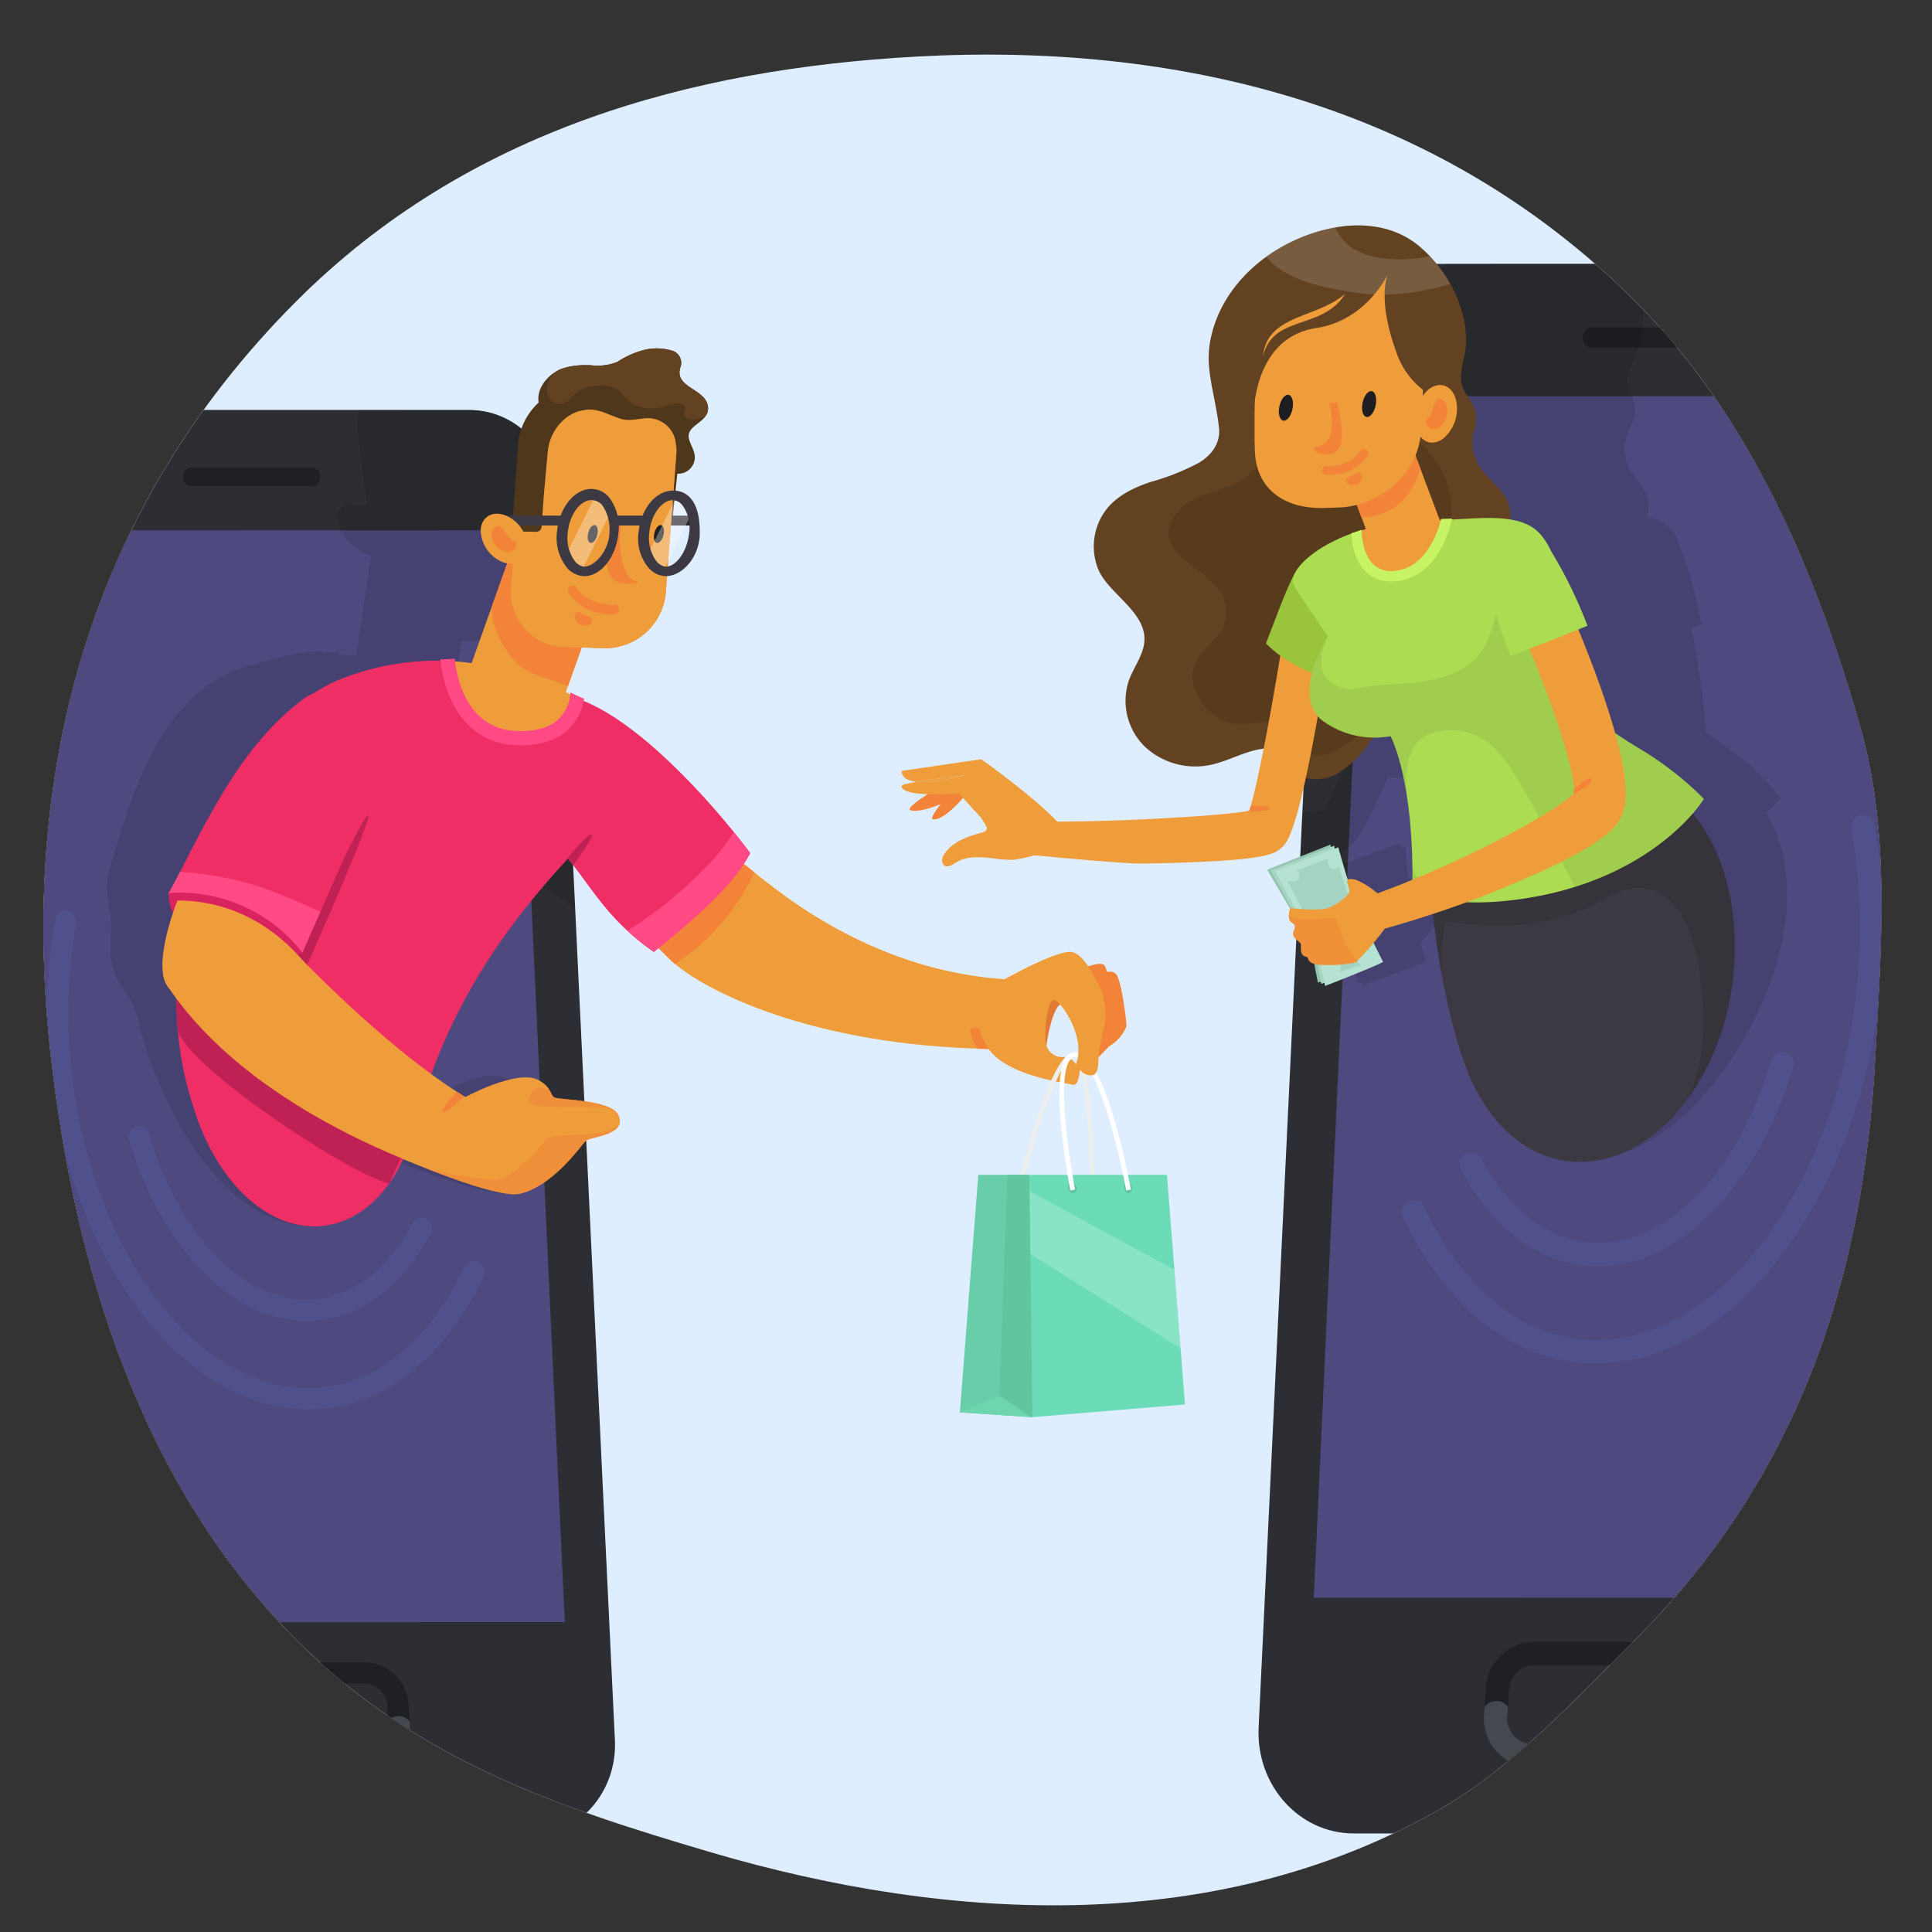 <svg xmlns="http://www.w3.org/2000/svg" width="300" height="300"><rect width="100%" height="100%" fill="#333333" stroke="none"/><defs><clipPath id="a"><path data-name="Rectangle 3201" transform="translate(970 3590)" fill="none" stroke="#707070" d="M0 0h300v300H0z"/></clipPath><clipPath id="b"><path data-name="Path 958" d="M146.985 0c25.814 0 50.248 10.251 71.321 21.932 15.287 8.474 27 22.382 38.35 35.039 22.087 24.622 37.314 53.363 37.314 90.014 0 13.151.5 27.494-2.737 39.629-10.255 38.4-41.032 66.446-75.487 85.213-21.788 11.867-42.367 22.143-68.762 22.143-34.5 0-65.613-16.945-90.8-36.934C22.369 230.2 0 193.662 0 146.985c0-37.666 17.861-68.857 41.2-94.91C68.071 22.072 103.474 0 146.985 0z" transform="rotate(45 -1445.272 1051.139)" fill="#deeeff"/></clipPath><clipPath id="c"><path data-name="Rectangle 1165" fill="none" d="M0 0h191.035v249.692H0z"/></clipPath><clipPath id="d"><path data-name="Rectangle 1154" fill="none" d="M0 0h113.373v15.224H0z"/></clipPath><clipPath id="e"><path data-name="Rectangle 1155" fill="none" d="M0 0h113.121v13.622H0z"/></clipPath><clipPath id="f"><path data-name="Rectangle 1156" fill="none" d="M0 0h75.614v139.268H0z"/></clipPath><clipPath id="g"><path data-name="Rectangle 1157" fill="none" d="M0 0h51.885v33.28H0z"/></clipPath><clipPath id="h"><path data-name="Rectangle 1158" fill="none" d="M0 0h74.771v85.185H0z"/></clipPath><clipPath id="i"><path data-name="Rectangle 1159" fill="none" d="M0 0h43.911v69.183H0z"/></clipPath><clipPath id="j"><path data-name="Rectangle 1160" fill="none" d="M0 0h47.292v50.4H0z"/></clipPath><clipPath id="k"><path data-name="Rectangle 1161" fill="none" d="M0 0h28.553v10.438H0z"/></clipPath><clipPath id="l"><path data-name="Rectangle 1162" fill="none" d="M0 0h4.372v5.024H0z"/></clipPath><clipPath id="m"><path data-name="Rectangle 1163" fill="none" d="M0 0h61.227v46.444H0z"/></clipPath><clipPath id="n"><path data-name="Rectangle 1164" fill="none" d="M0 0h10.675v7.778H0z"/></clipPath><clipPath id="o"><path data-name="Rectangle 1181" fill="none" d="M0 0h211.752v231.049H0z"/></clipPath><clipPath id="p"><path data-name="Rectangle 1167" fill="none" d="M0 0h103.036v13.836H0z"/></clipPath><clipPath id="q"><path data-name="Rectangle 1168" fill="none" d="M0 0h102.807v12.38H0z"/></clipPath><clipPath id="r"><path data-name="Rectangle 1169" fill="none" d="M0 0h74.361v126.792H0z"/></clipPath><clipPath id="s"><path data-name="Rectangle 1170" fill="none" d="M0 0h47.154v30.246H0z"/></clipPath><clipPath id="t"><path data-name="Rectangle 1171" fill="none" d="M0 0h67.954v77.418H0z"/></clipPath><clipPath id="u"><path data-name="Rectangle 1173" fill="none" d="M0 0h7.017v11.551H0z"/></clipPath><clipPath id="v"><path data-name="Rectangle 1177" fill="none" d="M0 0h25.201v24.635H0z"/></clipPath><clipPath id="w"><path data-name="Rectangle 1178" fill="none" d="M0 0h14.23v5.302H0z"/></clipPath><clipPath id="x"/><clipPath id="y"><path data-name="Rectangle 1179" fill="none" d="M0 0h30.351v11.25H0z"/></clipPath></defs><g data-name="Mask Group 34" transform="translate(-970 -3590)" clip-path="url(#a)"><g data-name="Group 9317"><path data-name="Path 957" d="M1223.891 3636.768c18.253 18.253 28.282 42.78 34.923 65.94 4.818 16.801 3.266 34.918 2.342 51.894-1.793 33.028-11.349 64.118-37.265 90.034-9.3 9.3-19.088 19.795-29.957 26.087-34.404 19.901-75.999 17.97-113.632 6.877-23.798-7.015-45.616-14.3-64.28-32.964-24.395-24.396-34.413-58.378-38.089-90.322-4.935-42.887 5.084-84.54 38.09-117.546 26.634-26.634 61.319-36.06 96.244-37.979 40.216-2.214 80.857 7.212 111.624 37.98z" fill="#deeeff"/><g data-name="Group 6" transform="translate(800 2203)" clip-path="url(#b)"><g data-name="Group 3362"><g data-name="Group 3399"><g data-name="Group 3360"><g data-name="Group 3359" clip-path="url(#c)" transform="translate(310 1422)"><path data-name="Path 3424" d="M176.285 5.975H92.391c-7.82 0-14.281 6.473-14.726 14.753L67.512 233.159c-.482 8.974 6.249 16.533 14.724 16.533h83.9c7.82 0 14.281-6.474 14.726-14.754l9.926-207.682.227-4.749c.481-8.974-6.251-16.532-14.726-16.532" fill="#aaa"/><g data-name="Group 3328"><g data-name="Group 3327" opacity=".22"><g data-name="Group 3326" clip-path="url(#d)" transform="translate(77.643 5.975)"><path data-name="Path 3425" d="M98.643 0H14.748C6.928 0 .467 6.474.022 14.754l-.023.47h113.375C113.174 6.837 106.702 0 98.643 0" fill="#fff"/></g></g></g><g data-name="Group 3331"><g data-name="Group 3330" opacity=".08"><g data-name="Group 3329" clip-path="url(#e)" transform="translate(67.623 236.07)"><path data-name="Path 3426" d="M.003 0c.93 7.638 7.075 13.622 14.614 13.622h83.9c7.458 0 13.667-5.893 14.612-13.622H.003z"/></g></g></g><path data-name="Path 3427" d="M164.216 5.975H80.322c-7.82 0-14.281 6.473-14.726 14.753L55.443 233.159c-.482 8.974 6.249 16.533 14.725 16.533h83.894c7.82 0 14.281-6.474 14.726-14.754l9.961-208.413.192-4.018c.481-8.974-6.25-16.532-14.726-16.532" fill="#2c2e33"/><path data-name="Path 3428" d="M64.006 213.084l96.68.024 8.654-186.556-96.676-.027z" fill="#4e4a7f"/><path data-name="Path 3429" d="M127.764 15.839h-20.566a1.411 1.411 0 00-1.407 1.407v.335a1.411 1.411 0 001.407 1.407h20.566a1.411 1.411 0 001.407-1.407v-.335a1.411 1.411 0 00-1.407-1.407" fill="#1e2023"/><path data-name="Path 3430" d="M91.28 133.366z"/><g data-name="Group 3334"><g data-name="Group 3333" opacity=".11"><g data-name="Group 3332" clip-path="url(#f)" transform="translate(61.884 5.956)"><path data-name="Path 3431" d="M73.191 86.719q-.264-.535-.558-1.038l-.068-.118c-.065-.109-.126-.222-.192-.329a29.749 29.749 0 001.546-1.534l.055-.059c.056-.06.106-.115.153-.169.027-.028.051-.056.075-.083q.057-.063.1-.119l.073-.084.066-.077.059-.074.032-.041a.6.6 0 00.045-.062 36.822 36.822 0 00-7.851-7.5 68.322 68.322 0 01-3.7-2.733 130.925 130.925 0 00-2.268-16.135c.781-.292 1.34-.5 1.533-.58A61.991 61.991 0 0059 44.019a7.5 7.5 0 00-.969-2.263 5.8 5.8 0 00-4.223-2.312 4.79 4.79 0 00-.205-3.984c-.749-1.489-2.017-2.6-2.7-4.131a6.825 6.825 0 01.272-5.679 5.81 5.81 0 00.7-3.989c-.318-1.138-1.066-2.069-1.063-3.346.006-1.925 1.3-3.818 1.862-5.719a15.738 15.738 0 00.527-6.017 15.137 15.137 0 00-2.085-6.586H22.645c-3.98 3.247-7.31 6.787-9.185 11.262a16.605 16.605 0 00-1.187 4.34c-.412 3.265-.122 6.442-.515 9.7-.278 2.3-2.039 4.107-4.167 5.276a27.651 27.651 0 01-4.729 1.946L.722 77.299c2.367-.693 4.713-1.806 7.084-2.134.089-.013.179-.021.268-.031-1.577 3.859-2.956 7.043-3.9 8.933q-.1.206-.2.394a25.83 25.83 0 01-.188.357c-.221.037-.47.075-.731.112-.751.106-1.668.212-2.708.315l-.343 7.176c5.761-.5 6.689-1.2 7.591-1.887.766-.583 2.07-1.584 6.04-10.827a7.323 7.323 0 004.652-.51 21.112 21.112 0 006.481-5.131c.211-.224.419-.451.628-.677a14.394 14.394 0 002.738-.2s0 .012.015.045.012.043.021.072l.009.032.043.162c.018.069.034.143.054.229l.011.05a9.61 9.61 0 01.066.32c.019.1.04.209.06.329 0 .013 0 .024.007.037q.034.207.071.449a26.134 26.134 0 01.066.505c0 .039.009.078.013.118q.029.239.054.5c0 .03.006.058.008.088.021.214.04.44.058.7.015.222.028.459.041.7l.007.172c.011.216.018.441.024.673v.157c.013.575.015 1.2 0 1.878v.214c-.007.274-.016.556-.028.846 0 .085-.006.169-.01.256a56.08 56.08 0 01-.062 1.126 85.4 85.4 0 01-1.576 10.667c-.106.53-.326 1.072-.444 1.624l-.022.106c-.022.1.063.2.043.3a179.323 179.323 0 01-5.809 2.118c-.012-.011 0-.023-.008-.034a9.331 9.331 0 00-2.528-1.931 2.408 2.408 0 00-1.336-.258.422.422 0 00-.224.085c-.272-2.828-.388-5.03-.388-5.03l-.591.206.012-.46-.537.192-.021-.37-10.632 3.917 2.27 6.075a2.785 2.785 0 00-.467 1.81c.063.343.66.508.625.876-.041.431-.473.826-.548 1.259-.1.566.427.9.746 1.292a.514.514 0 01.131.269.75.75 0 01-.033.261 3.914 3.914 0 00-.174.938.723.723 0 00.4.71c.14.053.322.058.4.184a.655.655 0 01.05.246.8.8 0 00.336.523 1.51 1.51 0 00.456.214l-.127 2.893.435-.11v.339l.575-.2.037.514s9.878-3.57 9.787-3.773c-.022-.05-.377-1.268-.843-2.952 1.016-.977 1.953-2.246 2.239-2.246 2.107-.812 4.855-1.3 7.923-2.241-.083.774-.158 1.554-.225 2.326-.009.1-.016.212-.025.317-.2 2.386-.127 4.75-.193 7.038 0 .011.209.024.21.035a46.244 46.244 0 00.843 15.969c.045.2-.028.4.021.6.023.084-.051.182-.052.264 1.624 7.156 6.671 11.655 13.533 11.852 12.564.361 22.229-11.444 27.433-21.564 4.67-9.079 7.542-21.268 2.871-30.892l-.042-.084"/></g></g></g><g data-name="Group 3337"><g data-name="Group 3336" opacity=".11"><g data-name="Group 3335" clip-path="url(#g)" transform="translate(86.644 128.339)"><path data-name="Path 3432" d="M48.764.614l-.036.042a1.725 1.725 0 00-.356.656c-4.813 16.547-15.415 28.332-26.866 28.33-.158 0-.316 0-.473-.006-4.895-.14-9.515-2.494-13.36-6.812a32.035 32.035 0 01-4.286-6.228 1.776 1.776 0 00-2.858-.407c-.012.013-.024.027-.037.039a1.755 1.755 0 00-.291 2.026 35.5 35.5 0 004.8 7c4.519 5.074 10.028 7.845 15.932 8.013q.28.007.559.007c13.018 0 25.012-12.918 30.316-31A1.775 1.775 0 0048.766.611" fill="#617cf2"/></g></g></g><g data-name="Group 3340"><g data-name="Group 3339" opacity=".11"><g data-name="Group 3338" clip-path="url(#h)" transform="translate(77.71 91.537)"><path data-name="Path 3433" d="M69.786 1.511l-.022.136a1.694 1.694 0 000 .6 86.45 86.45 0 011.06 22.219c-2.468 31.693-20.633 57.091-40.668 57.088-.218 0-.442 0-.66-.009-6.845-.19-13.292-3.41-18.648-9.312a45.488 45.488 0 01-7.362-11.3 1.818 1.818 0 00-1.146-.971c-.017 0-.032-.01-.049-.013a1.8 1.8 0 00-2.123 2.5 48.9 48.9 0 007.956 12.22c6.043 6.659 13.4 10.294 21.269 10.514.25.007.5.01.747.01 21.92 0 41.724-26.88 44.338-60.441A89.721 89.721 0 0073.34 1.5a1.8 1.8 0 00-3.558.02" fill="#617cf2"/></g></g></g><path data-name="Path 3434" d="M110.472 85.064c-12.035-.342-23.447 12.508-24.84 29.309s7.235 30.7 19.272 31.039 22.921-13 24.313-29.8-6.71-30.2-18.745-30.547" fill="#3d3942"/><path data-name="Path 3435" d="M183.57 53.279a2.711 2.711 0 00-2.687 2.578l-1.045 21.133a2.712 2.712 0 005.418.268l1.044-21.133a2.711 2.711 0 00-2.73-2.845" fill="#bcbcbc"/><path data-name="Path 3436" d="M120.099 219.943H98.283a7.61 7.61 0 00-7.575 7.1l-.281 4.307a7.59 7.59 0 007.574 8.087h21.815a7.61 7.61 0 007.576-7.1l.281-4.307a7.59 7.59 0 00-7.575-8.087m3.667 12.157a3.966 3.966 0 01-3.949 3.7H98.002a3.958 3.958 0 01-3.95-4.215l.283-4.307a3.966 3.966 0 013.949-3.7h21.815a3.956 3.956 0 013.945 4.215z" fill="#1e2023"/><path data-name="Path 3437" d="M125.744 229.142a2.271 2.271 0 00-1.845.908l-.134 2.05a3.966 3.966 0 01-3.95 3.7H98.001a3.958 3.958 0 01-3.949-4.214l.1-1.534a2.013 2.013 0 00-1.854-.908 2.291 2.291 0 00-1.788.908l-.084 1.3A7.592 7.592 0 0098 239.439h21.815a7.609 7.609 0 007.576-7.1l.15-2.287a2.022 2.022 0 00-1.8-.908" fill="#44484f"/><path data-name="Path 3438" d="M89.826 37.567a7.028 7.028 0 01-.942-5.667 5.538 5.538 0 00-.144-3.978c-.561-1.136-1.51-2.064-1.779-3.338-.405-1.919.485-3.808.646-5.7a15.779 15.779 0 00-.753-5.991 21.172 21.172 0 00-6.335-9.549C76.604-.025 71.374-.569 66.491.48 57.935 2.32 49.84 8.7 48.002 17.556a14.9 14.9 0 00-.265 4.325c.283 3.256 1.252 6.422 1.553 9.676.213 2.294-1.168 4.095-3.052 5.261a36.6 36.6 0 01-7.565 3.016c-2.947.988-5.887 2.439-7.52 5.209a9.482 9.482 0 00-.629 8.343c1.708 4.1 8.389 7.031 7 12.227-.487 1.823-1.657 3.391-2.28 5.171a9.967 9.967 0 002.561 10.189 11.49 11.49 0 0010.289 2.771c2.689-.589 5.142-2.071 7.867-2.46a3.521 3.521 0 011.525.046c1.372.423 1.924 2.025 2.885 3.091 1.678 1.862 4.694 1.969 6.954.885a15.477 15.477 0 005.4-5.119 27.661 27.661 0 002.885-4.62c1.952-4.174 2.095-8.962 3.586-13.321a5.648 5.648 0 011.391-2.437 8.211 8.211 0 013.1-1.377 15.921 15.921 0 005.817-3.3c1.464-1.428 1.19-3.765 2.625-5.293 2.2-2.346 3.444-5.146 1.284-8.151-1.068-1.485-2.577-2.591-3.587-4.12" fill="#634221"/><g data-name="Group 3343"><g data-name="Group 3342" opacity=".11"><g data-name="Group 3341" clip-path="url(#i)" transform="translate(41.48 13.163)"><path data-name="Path 3439" d="M41.392 23.262c-1.043-1.452-2.457-2.672-3.373-4.212s.509-2.454.341-4.074c-.3-2.862-2.288-5.737-3.907-8.009a3.755 3.755 0 01-.135-4.407c-1.554-.83-3.071-1.771-4.526-2.561-3.589.119-7.193.451-10.759.74a4.461 4.461 0 01-.238 1.233c-1.2 3.5-3.242 5.979-2.774 9.89.3 2.474 1.072 5.116.454 7.6a12.833 12.833 0 01-4.563 6.506c-2.894 2.095-6.763 2.2-9.589 4.416-1.6 1.257-2.73 3.37-2.181 5.331a5.832 5.832 0 001.738 2.579c2.2 2.059 5.25 3.4 6.5 6.141a5.981 5.981 0 01-.292 5.424c-1.016 1.715-2.851 2.839-3.811 4.587-2.139 3.9 1.887 9.318 5.962 9.782a22.88 22.88 0 004.219-.239 5.8 5.8 0 014.037.9c1.41 1.111 1.9 3.223 3.519 4 1.5.722 3.275-.034 4.686-.916a25.8 25.8 0 004.429-3.5 12.894 12.894 0 002.222-2.766 17.1 17.1 0 001.349-3.486l1.517-4.968a44.8 44.8 0 001.311-4.964c.179-.976.295-1.965.542-2.926.895-3.462 3.613-5.677 4.869-8.85a14.361 14.361 0 00.176-9.939 13.166 13.166 0 00-1.719-3.319"/></g></g></g><path data-name="Path 3440" d="M85.644 45.679c-3.307.131-5.9.33-5.9.33A31.793 31.793 0 0067.9 48.655c.735 1.7 1.307 3.494 2.025 5.251 1.141 2.793 2.411 5.537 3.739 8.253q2.074-.6 4.166-1.152a172.59 172.59 0 017.042-2.4 16.98 16.98 0 01-.176-3.62 82.813 82.813 0 01.943-9.312" fill="#ef9d3a"/><path data-name="Path 3441" d="M95.382 101.969a45.1 45.1 0 01-13.3.023c.778 11.936 3.566 25.027 6.7 31.4 0 0 38.367-31.138 33.174-43.607-5.64 6.64-18.564 11.035-26.57 12.181" fill="#3d3942"/><g data-name="Group 3346"><g data-name="Group 3345" opacity=".11"><g data-name="Group 3344" clip-path="url(#j)" transform="translate(82.08 85.058)"><path data-name="Path 3442" d="M39.872 4.726c-.084.1-.183.19-.269.287A16.287 16.287 0 0028.395.006c-8.972-.255-17.6 6.825-21.983 17.406a41.1 41.1 0 01-6.409-.481 126.981 126.981 0 001.84 14.615 41.674 41.674 0 01.46-8.428 77.382 77.382 0 0012.245.406 38.17 38.17 0 009.394-2.362c3.16-1.329 6.092-4.054 9.779-3.236 8.075 1.791 8.828 15.981 8.651 22.28a28.2 28.2 0 01-2.268 10.192 39.748 39.748 0 007.036-19.845c.861-10.387-1.909-19.472-6.993-24.978a6 6 0 00-.271-.846"/></g></g></g><path data-name="Path 3443" d="M69.755 40.893l3.984 10.676 10.356-4.389s-5.263-13.985-6.348-16.9z" fill="#ef9d3a"/><path data-name="Path 3444" d="M69.755 40.893l1.692 4.536c4.882-.4 7.9-3.149 9.072-7.762-1.192-3.169-2.328-6.2-2.772-7.383z" fill="#f28338"/><path data-name="Path 3445" d="M72.013 4.365l-7.014.108c-5.341.082-9.869 4.252-9.814 9.3 0 0-.565 15.728-.33 21.328.263 6.288 5.132 8.87 10.473 8.788l2.481-.086c5.341-.082 12.363-4.274 12.849-11.842.3-4.652.716-18.633.716-18.633.193-5.014-4.019-9.049-9.36-8.967" fill="#ef9d3a"/><path data-name="Path 3446" d="M59.968 26.303c-.585.018-1.189.934-1.351 2.046s.183 2 .766 1.979 1.189-.934 1.351-2.046-.182-2-.766-1.979" fill="#1e1d21"/><path data-name="Path 3447" d="M72.887 25.735c-.585.018-1.189.934-1.35 2.045s.183 2 .766 1.98 1.189-.934 1.35-2.046-.181-2-.766-1.979" fill="#1e1d21"/><path data-name="Path 3448" d="M66.389 27.597s2 6.67-2.394 6.84c0 0-.229 1.187 2.437 1.069 3.489-.155 1.188-7.963 1.188-7.963z" fill="#f28338"/><path data-name="Path 3449" d="M81.899 25.414a6.088 6.088 0 00-1.957 6.126c.608 2.124 2.47 2.824 4.157 1.564a6.086 6.086 0 001.956-6.127c-.607-2.123-2.469-2.824-4.157-1.564" fill="#ef9d3a"/><path data-name="Path 3450" d="M83.306 26.9c-.75.451-.914 3-1.963 3.375.013.064.019.131.037.193a1.334 1.334 0 002.2.828 3.225 3.225 0 001.037-3.246 1.391 1.391 0 00-1.314-1.15" fill="#f28338"/><path data-name="Path 3451" d="M1.353 90.8c2.553.833 10.062-3.618 10.062-3.618l-3.562-1.253s-7.678 4.485-6.5 4.871" fill="#f28338"/><path data-name="Path 3452" d="M4.87 92.218c2.108.3 6.07-5.015 6.07-5.015l-2.526-.209s-4.5 5.089-3.544 5.225" fill="#f28338"/><path data-name="Path 3453" d="M9.818 85.388s-4.556.5-7.46 1.005c2.9.292 7.46-1.005 7.46-1.005" fill="#ef9d3a"/><path data-name="Path 3454" d="M12.346 82.895L0 84.708c.036 1.084 1.023 1.552 2.357 1.686 2.9-.5 7.461-1.006 7.461-1.006s-4.556 1.3-7.461 1.006C1 86.629 0 86.863 0 87.047c-.023 1.915 8.894 1.129 8.894 1.129l2.323 2.594a8.948 8.948 0 012.017 2.746c.093.419-.429.684-.843.795-2.181.579-4.5 1.4-5.739 3.289a2.037 2.037 0 00-.371.934.946.946 0 00.4.881c.546.332 1.2-.138 1.745-.477 1.8-1.124 4.093-.856 6.2-.6a16.6 16.6 0 002.936.163 28.528 28.528 0 002.826-.622 41.241 41.241 0 014.268-.08s1.845-2.346 1.371-3.028c-3.129-4.5-13.676-11.882-13.676-11.882" fill="#ef9d3a"/><path data-name="Path 3455" d="M60.72 4.082c-11.331 4.045-6.1 25.619-6.1 25.619.179-4.861 1.979-12.57 9.767-13.762s11.056-8.27 11.056-8.27c-1.206 4.059.331 9.231 1.608 12.643a12.524 12.524 0 004.087 5.37s1.839-11.331 1.006-15.762S72.048.038 60.72 4.082m-4.6 16.23c.637-6.5 8.3-5.8 12.747-9.693-3.447 5.7-11.188 3.152-12.747 9.693" fill="#634221"/><g data-name="Group 3349"><g data-name="Group 3348" opacity=".14"><g data-name="Group 3347" clip-path="url(#k)" transform="translate(56.641 .309)"><path data-name="Path 3456" d="M18.786 4.865a12.539 12.539 0 01-5.434-1.622A7.2 7.2 0 0110.74 0c-.3.051-.594.108-.889.171A26.519 26.519 0 000 4.571C3.067 8.3 8.763 9.313 13.509 10.065c1.055.167 2.2.312 3.227.375a18.575 18.575 0 002.048-3.029 13.12 13.12 0 00-.421 3.031 38.216 38.216 0 0010.19-1.659 21.689 21.689 0 00-3.2-4.327 20.451 20.451 0 01-6.571.412" fill="#fff"/></g></g></g><path data-name="Path 3457" d="M53.986 90.914c-5.311.932-24.075 1.824-31.441 1.637 0 .945-1.4 4.241-1.369 5.3 3.741.386 13.834 1.292 16.241 1.249 19.226-.34 20.436-1.432 21.606-2.489.994-.9 3.062-2.767 7.926-34.5l-7.223-1.107c-1.829 11.932-4.406 25.895-5.74 29.9" fill="#ef9d3a"/><path data-name="Path 3458" d="M56.575 64.914c3.1 3.146 7.117 4.584 9.6 5.683 2.094-5.337 2.386-11.626 2.987-13.551l-8.044-3.127c-1.443 2.573-3.038 7.177-4.545 11" fill="#99c43b"/><path data-name="Path 3459" d="M72.082 34.822l-.019-.009a.646.646 0 00-.827.214c-1.4 2.119-4.063 2.39-5.295 2.384a.654.654 0 100 1.307h.378a7.019 7.019 0 006.016-2.947.661.661 0 00-.255-.948" fill="#f28338"/><path data-name="Path 3460" d="M70.674 38.499a4.5 4.5 0 01-1.2.567.576.576 0 00-.179 1.023 1.422 1.422 0 002.163-.817 1.477 1.477 0 00.046-.344.527.527 0 00-.832-.432" fill="#f28338"/><path data-name="Path 3461" d="M100.82 61.57c-.336-4.674 2.435-8.829-1.624-13.6-2.885-3.389-9.14-2.5-14.831-2.233-1 9.336-13.65 12.346-13.363 1.742-6.731 2.111-10.624 5.942-10.227 8.018.132.695 2.337 3.8 5.45 8.356-1.906 2.886-4.9 9.745-.937 13a13.72 13.72 0 0010.632 2.46s3.695 6.688 3.39 23.757c2.745 1.589 8.22 2.841 17.311 1.466 20.124-3.044 27.821-15.147 27.949-15.5a50.482 50.482 0 00-9.47-7.475c-10.318-6.21-13.534-9.679-14.276-19.991" fill="#abdc52"/><g data-name="Group 3352"><g data-name="Group 3351" opacity=".07"><g data-name="Group 3350" clip-path="url(#l)" transform="translate(79.306 99.586)"><path data-name="Path 3462" d="M1.912 2.668A3.737 3.737 0 01.212.602C.14.408.071.202.005.002a118.95 118.95 0 010 3.484 14.5 14.5 0 004.372 1.541 14.419 14.419 0 01-1.92-1.667 4.518 4.518 0 01-.541-.69"/></g></g></g><g data-name="Group 3355"><g data-name="Group 3354" opacity=".07"><g data-name="Group 3353" clip-path="url(#m)" transform="translate(63.338 56.265)"><path data-name="Path 3463" d="M37.481 5.3a26.122 26.122 0 01.434-5.3l-.788.219c-.954.375-1.9.77-2.862 1.075a142.15 142.15 0 01-5.122 1.51 19.8 19.8 0 01-2.155 6.647c-2.188 3.677-6.707 4.808-10.684 5.29-2.128.258-4.286.219-6.411.487-1.556.2-3.052.765-4.635.369-3.79-.947-4.106-4.422-2.7-7.187-.05-.013-.1-.024-.152-.039-1.864 3.2-4.091 9.225-.454 12.218a13.72 13.72 0 0010.629 2.459s1.582 2.867 2.591 9.633c-.486-4.485.057-9.1 4.018-10.136 5.234-1.366 9.094.678 12.544 6.249 3.807 6.15 5.683 10.4 9.5 17.651 14.234-4.472 19.891-13.371 20-13.677a50.482 50.482 0 00-9.47-7.475c-10.318-6.21-13.534-9.679-14.276-19.991"/></g></g></g><path data-name="Path 3464" d="M97.505 59.258c-.825.193-1.671.358-2.525.514 5.39 12.439 9.787 24.888 9.4 28.439-2.931 3-19.349 11.94-34.516 16.916l1.145 5.132a166.355 166.355 0 0018.959-6c19.024-7.495 21.376-10.757 22.155-13.456 1.706-5.914-4-21.159-9.085-32.92-1.84.523-3.712.95-5.536 1.378" fill="#ef9d3a"/><path data-name="Path 3465" d="M90.898 50.768c0 5.115 1.662 11.238 3.639 16.075 1.681-.523 11.075-4.3 11.965-4.683a71.5 71.5 0 00-7.306-14.192z" fill="#abdc52"/><path data-name="Path 3466" d="M76.499 53.648a3.969 3.969 0 01-3.232-.992c-1.671-1.587-1.831-4.574-1.843-5.391-.2.074-.391.149-.591.218-.334.114-.673.22-1.012.322.077 1.39.464 4.253 2.322 6.023A5.386 5.386 0 0076 55.293q.309 0 .632-.027c6.572-.538 8.5-8.169 8.828-9.748a52.63 52.63 0 01-1.684.063c-.477 1.918-2.311 7.661-7.277 8.068" fill="#c7f464"/><path data-name="Path 3467" d="M56.758 100.052l4.3 7.285s3.008 6.668 2.959 6.769.619 3.45.619 3.45l2.292-.533V97.415l-.342-1.268z" fill="#94c4b0"/><path data-name="Path 3468" d="M67.179 96.322l-9.869 3.805 3.958 7.21s3.12 6.617 3.12 6.693.787 3.755.787 3.755l7.915-3.3-5.758-17.351z" fill="#a7d6c4"/><path data-name="Path 3469" d="M69.868 103.451c-1.193-3.653-2.053-6.875-2.053-6.875l-9.82 3.687 3.577 6.663 2.578 4.161 1.621 7.011s9.129-3.561 8.993-3.764c-.057-.086-1.939-3.753-3.577-7.324a26.283 26.283 0 01-1.319-3.56" fill="#b5e2d2"/><path data-name="Path 3470" d="M67.889 99.586a1.119 1.119 0 01-1.141.237c-.584-.279-.533-1.522-.533-1.522l-4.934 1.928s.647.152.419 1.091-1.8.431-1.8.431l2.766 5.3 3.171 7.408a1.253 1.253 0 011.653-.659c1.3.355.452 2.131.452 2.131l3.45-1.075s-1.344-.778-.634-1.716 2.03-.355 2.03-.355l-2.612-6.292z" fill="#a5d3c1"/><path data-name="Path 3471" d="M73.986 107.753a5.64 5.64 0 00-.2-1.258 1.867 1.867 0 01.029-1.2 5.255 5.255 0 00.3-1.193.383.383 0 00-.026-.192.429.429 0 00-.127-.136l-.109-.087a12.71 12.71 0 00-2.959-1.926 2.735 2.735 0 00-1.4-.257.414.414 0 00-.2.07.424.424 0 00-.095.413c.1.572.459 1.153.239 1.689a1.531 1.531 0 01-.41.52 8.522 8.522 0 01-2.665 1.745 5.957 5.957 0 01-1.591.274 25.733 25.733 0 01-4.384-.231 2.541 2.541 0 00-.128 1.928c.137.343.77.507.813.873.051.43-.3.824-.28 1.257.024.565.619.894 1.024 1.289a.67.67 0 01.188.268.733.733 0 01.023.26 3.75 3.75 0 00.026.935.941.941 0 00.553.709c.152.053.335.059.437.184a.8.8 0 01.1.245 1.067 1.067 0 00.448.522 3 3 0 001.44.356 21.4 21.4 0 004.608-.205 2.817 2.817 0 001.078-.328 54.233 54.233 0 004.339-5.1 4.149 4.149 0 01-.938-.244z" fill="#ef9d3a"/><path data-name="Path 3472" d="M54.216 90.165c-.08.276-.157.53-.23.749a26.91 26.91 0 01-.71.112c.735.006 4 0 3.868-.541-.1-.439-1.727-.385-2.928-.32" fill="#f28338"/><path data-name="Path 3473" d="M104.403 87.616a4.885 4.885 0 01-.019.594c-.033.035-.078.074-.115.11 0 0 3.105-1.562 2.8-2.319-.262-.653-2.15 1.114-2.667 1.615" fill="#f28338"/><g data-name="Group 3358"><g data-name="Group 3357" opacity=".51"><g data-name="Group 3356" clip-path="url(#n)" transform="translate(60.128 107.079)"><path data-name="Path 3474" d="M7.359.659c-.1-.494-3.708.2-5.534 0C.247.484.031.101.001 0a2.181 2.181 0 00.123.837c.137.343.77.507.813.873.05.43-.3.824-.28 1.257.024.565.619.894 1.024 1.289a.67.67 0 01.188.268.733.733 0 01.023.26 3.75 3.75 0 00.026.935.939.939 0 00.553.709c.152.053.335.059.437.184a.8.8 0 01.1.245 1.067 1.067 0 00.448.522 3 3 0 001.44.356 21.4 21.4 0 004.608-.205 2.817 2.817 0 001.078-.328.909.909 0 00.092-.074C9.74 6.579 7.71 2.317 7.358.659" fill="#f28338"/></g></g></g></g></g></g></g><g data-name="Group 3363"><g data-name="Group 3398" clip-path="url(#o)" transform="translate(142.25 1441.107)"><g data-name="Group 3397"><g data-name="Group 3396" clip-path="url(#o)"><path data-name="Path 3475" d="M103.032 22.963c-.4-7.526-6.276-13.408-13.383-13.408H13.4C5.7 9.555-.416 16.423.022 24.58l.207 4.316L9.25 217.641c.4 7.526 6.276 13.409 13.383 13.409h76.245c7.7 0 13.821-6.87 13.382-15.026z" fill="#aaa"/><g data-name="Group 3365"><g data-name="Group 3364" opacity=".22"><g data-name="Group 3363" clip-path="url(#p)" transform="translate(.017 9.554)"><path data-name="Path 3476" d="M89.632 0H13.388C6.064 0 .188 6.214 0 13.836h103.036l-.021-.427C102.615 5.883 96.739 0 89.632 0" fill="#fff"/></g></g></g><g data-name="Group 3368"><g data-name="Group 3367" opacity=".08"><g data-name="Group 3366" clip-path="url(#q)" transform="translate(9.353 218.669)"><path data-name="Path 3477" d="M.001 0c.858 7.025 6.5 12.38 13.281 12.38h76.242c6.853 0 12.437-5.439 13.283-12.38H.001z"/></g></g></g><path data-name="Path 3478" d="M114.002 22.963c-.4-7.526-6.276-13.408-13.383-13.408H24.373c-7.7 0-13.821 6.868-13.382 15.025l.174 3.651 9.054 189.41c.4 7.526 6.276 13.409 13.382 13.409h76.245c7.7 0 13.821-6.87 13.383-15.026z" fill="#2c2e33"/><path data-name="Path 3479" d="M19.716 28.253l7.865 169.549 87.865-.023-7.865-169.549z" fill="#4e4a7f"/><path data-name="Path 3480" d="M76.192 18.519h-18.69a1.283 1.283 0 00-1.282 1.278v.3a1.282 1.282 0 001.279 1.279h18.693a1.282 1.282 0 001.279-1.279v-.3a1.282 1.282 0 00-1.279-1.278" fill="#1e2023"/><g data-name="Group 3371"><g data-name="Group 3370" opacity=".11"><g data-name="Group 3369" clip-path="url(#r)" transform="translate(44.359 9.536)"><path data-name="Path 3481" d="M64.97 106.498a1.216 1.216 0 01-.254-.2l-.017-.019a2.62 2.62 0 01-.2-.248 6.766 6.766 0 01-.089-.125l-.014-.021c-.12-.175-.252-.372-.418-.581a5.349 5.349 0 00-1.993-1.53c-3.337-1.611-9.6 2.036-10.666 2.687l-.184-.1q-.637-.354-1.285-.726a104.25 104.25 0 01-4.476-2.768c2.067-13.257 7.23-23.984 14.392-34.1.046-.065.09-.131.136-.2.4.277.823.571 1.237.856 3.452 2.4 7.3 5.163 11.567 8.049L71.5 52.246c-5.136-3.473-10.109-6.4-14.426-8 0-.128 0-.256-.005-.376-.768-.3-1.532-.625-2.285-.973.013.091.023.2.032.311a69.39 69.39 0 00-.774-.36l1.043-7.017 3.541.111c4.827.151 8.26-3.837 7.629-8.861l-.311-2.481c2.478-.163 4.388-3.133 3.665-6.749l-.01-.054a9.924 9.924 0 00-2.52-5.452 4.067 4.067 0 00-2.511-1.15l-.254-2.683a3.7 3.7 0 00.471-.01c1.531-.184 2.168-1.793 1.434-3.326a13.35 13.35 0 00-.749-1.285 12.979 12.979 0 00-9.207-3.893H39.295a8.8 8.8 0 00-.345 3.864l1.428 10.893h-1.1c-.026 0-.035.157-.063.147-2.135-.775-3.62.333-3.329 2.361a7.27 7.27 0 004.4 5.122 4.755 4.755 0 00.725.218l-2.333 15.656q-1.292-.169-2.6-.26c-.051-.161-.093-.3-.126-.417-.7.077-1.434.107-2.168.113.018.07.041.145.061.216-.45-1.591-12.657 1.986-14.216 2.668-11.649 5.1-15.6 18.536-18.9 29.683-.068.227-.156.517-.26.851-.963 3.11-.195 4.681.075 7.527.276 2.915-.475 6 .623 8.8.027.071.058.142.091.216 1.065 2.479 2.789 3.814 3.456 6.668 2.849 12.2 12.588 32.911 27.815 32.458 4.4-.131 7.77-2.65 9.809-6.738a19.34 19.34 0 001.408-3.842c.584.235 2.238.893 4.361 1.68l.243.089.717.263.232.085.958.344.153.054.846.3.282.1.829.283.21.07q.5.169 1.01.333l.255.081q.393.126.784.248l.3.094.981.3.025.008c.329.1.652.187.972.275l.274.075q.367.1.722.187c.082.021.165.043.246.062.3.075.6.145.884.207l.15.032c.236.05.464.1.686.136l.235.043c.215.037.422.069.62.1l.14.019c.235.029.455.049.663.061.052 0 .1 0 .151.005q.235.009.441 0c.052 0 .1 0 .151-.007a2.846 2.846 0 00.461-.067c4.965-1.265 7.951-7.761 8.474-8.356a.467.467 0 01.119-.086l.023-.013a1.688 1.688 0 01.181-.079l.048-.018q.105-.039.232-.077l.074-.022c.067-.021.162-.041.235-.061a11.393 11.393 0 002.242-.806l-.184-3.85c-2.773-1.449-8.59-1.421-9.207-1.781m2.188-90.267h.562a9.257 9.257 0 01.231 1.386c.259 2.586-.708 5.069-2.21 5.368l-.134-1.08zm-2.431-3.52l-.013.045v-.047h.017"/></g></g></g><g data-name="Group 3374"><g data-name="Group 3373" opacity=".11"><g data-name="Group 3372" clip-path="url(#s)" transform="translate(47.719 120.76)"><path data-name="Path 3482" d="M46.674 14.716a1.614 1.614 0 00-2.6.37 29.142 29.142 0 01-3.9 5.661c-3.495 3.924-7.694 6.064-12.142 6.19-.143 0-.288.005-.431.005-10.407 0-20.041-10.709-24.416-25.746a1.571 1.571 0 00-.324-.6L2.829.558A1.613 1.613 0 00.064 2.07c4.821 16.433 15.721 28.173 27.552 28.173q.255 0 .508-.007c5.365-.152 10.372-2.67 14.48-7.282a32.29 32.29 0 004.363-6.363 1.6 1.6 0 00-.266-1.841l-.034-.036" fill="#617cf2"/></g></g></g><g data-name="Group 3377"><g data-name="Group 3376" opacity=".11"><g data-name="Group 3375" clip-path="url(#t)" transform="translate(35.039 87.314)"><path data-name="Path 3483" d="M65.866 54.478l-.044.013a1.646 1.646 0 00-1.042.882 41.343 41.343 0 01-6.691 10.271c-4.867 5.363-10.728 8.29-16.947 8.463-.2.006-.4.008-.6.008-18.207 0-34.716-23.079-36.96-51.882a78.573 78.573 0 01.964-20.194 1.553 1.553 0 000-.542l-.021-.124a1.64 1.64 0 00-3.234-.018A81.566 81.566 0 00.257 22.487c2.376 30.5 20.374 54.93 40.3 54.93.226 0 .452 0 .679-.01 7.153-.2 13.838-3.5 19.329-9.555a44.433 44.433 0 007.231-11.106 1.638 1.638 0 00-1.93-2.269" fill="#617cf2"/></g></g></g><path data-name="Path 3484" d="M96.931 64.379h21.023v-9.787a46.94 46.94 0 00-21.027-6.094z" fill="#ef9d3a"/><path data-name="Path 3485" d="M104.312 59.018a12.792 12.792 0 01-6.091-10.459 40.758 40.758 0 00-17.134 2.614c-18.126 6.829-31.591 40.425-23.576 65.753 2.736 8.643 31.815 14.827 34.689 3.832 6.271-23.99 20.472-39.719 39.073-56.414a68.593 68.593 0 00-14.8-10.545c.4 5.5-7.016 8.362-12.166 5.216" fill="#ef2e65"/><path data-name="Path 3486" d="M100.272 50.86l14.8 4.01 8.5-23.833-14.8-4.01z" fill="#ef9d3a"/><path data-name="Path 3487" d="M104.277 39.628c-.907 2.543 2.09 9.31 6.287 10.884l5.374 1.933 7.633-21.408-14.8-4.01z" fill="#f28338"/><path data-name="Path 3488" d="M72.5 81.021c-10.228.288-17.536 12.9-16.322 28.173s10.49 27.415 20.718 27.127 17.536-12.9 16.322-28.173-10.491-27.416-20.719-27.127" fill="#ef2e65"/><path data-name="Path 3489" d="M73.3 106.658c-3.343-2.116-6.325-4.756-9.711-6.8a28.53 28.53 0 01-8.139-5.279 61.758 61.758 0 00-.074 11.387c2.2 6.251 27.184 22.5 32.8 23.7 0 0 3.927-8.569 4-8.866 0-.015.011-.027.015-.042q.371-1.419.781-2.8c-3.057-1.721-6.118-3.435-9.169-5.166-3.524-2-7.081-3.972-10.506-6.139" fill="#bf2155"/><path data-name="Path 3490" d="M6.784 52.545a2.464 2.464 0 00-2.481 2.582l.95 19.207a2.465 2.465 0 004.923-.243l-.949-19.206a2.465 2.465 0 00-2.443-2.343" fill="#bcbcbc"/><path data-name="Path 3491" d="M91.179 210.461a6.915 6.915 0 00-6.884-6.448H64.469a6.9 6.9 0 00-6.884 7.35l.256 3.913a6.915 6.915 0 006.884 6.449h19.827a6.9 6.9 0 006.884-7.349zm-4 6.823a3.562 3.562 0 01-2.625 1.138H64.725a3.6 3.6 0 01-3.588-3.361l-.257-3.914a3.6 3.6 0 013.589-3.831h19.826a3.6 3.6 0 013.589 3.362l.257 3.915a3.562 3.562 0 01-.964 2.692" fill="#1e2023"/><path data-name="Path 3492" d="M91.358 213.199a2.082 2.082 0 00-1.625-.826 1.83 1.83 0 00-1.685.826l.091 1.394a3.6 3.6 0 01-3.589 3.83H64.724a3.6 3.6 0 01-3.588-3.361l-.122-1.862a2.064 2.064 0 00-1.677-.826 1.836 1.836 0 00-1.634.826l.136 2.078a6.915 6.915 0 006.885 6.451h19.827a6.9 6.9 0 006.884-7.349z" fill="#44484f"/><path data-name="Path 3493" d="M133.38 3.005a1.991 1.991 0 00-1.39-2.7 8.426 8.426 0 00-3.9-.153 13.537 13.537 0 00-4.441 1.916 8.189 8.189 0 01-4.206.533c-1.946-.04-4.056.063-5.711 1.209-1.517 1.049-2.748 2.89-2.298 4.79.251 1.073 2.945 2.314 3.544 3.237a1.417 1.417 0 00.426.478 1.532 1.532 0 00.789.133c4.488.008 8.333 2.807 12.017 5.013 1.525.913 3.328 2.181 5.2 1.967a2.561 2.561 0 002.122-3.286c-.415-1.455-1.579-2.56-.169-3.882.881-.826 2.3-1.5 2.333-2.877a2.342 2.342 0 00-.226-1.093c-1-2.092-4.921-2.471-4.09-5.288" fill="#4f371c"/><path data-name="Path 3494" d="M127 5.76l-8.983.052a9.9 9.9 0 00-9.822 9.206l-.837 11.862 24.753.2 1.5-14a6.615 6.615 0 00-6.616-7.322" fill="#4f371c"/><path data-name="Rectangle 1172" fill="#27252b" d="M130.201 25.958h5.401v1.534h-5.401z"/><path data-name="Path 3495" d="M124.603 7.414l-6.372-.2a9.463 9.463 0 00-9.507 8.753l-1.6 21.073a8.506 8.506 0 008.139 9.309l6.372.2a9.462 9.462 0 009.507-8.753l1.6-21.073a8.5 8.5 0 00-8.139-9.309" fill="#f28338"/><path data-name="Path 3496" d="M124.603 7.414l-6.372-.2a9.463 9.463 0 00-9.507 8.753l-1.6 21.073a8.506 8.506 0 008.139 9.309l6.372.2a9.462 9.462 0 009.507-8.753l1.6-21.073a8.5 8.5 0 00-8.139-9.309" fill="#ef9d3a"/><path data-name="Path 3497" d="M120.049 27.426c-.408-.005-.857.615-1 1.383s.065 1.4.473 1.4.857-.614 1-1.383-.065-1.4-.473-1.4" fill="#1e1d21"/><path data-name="Path 3498" d="M130.335 27.426c-.408-.005-.857.615-1 1.383s.065 1.4.473 1.4.857-.614 1-1.383-.065-1.4-.473-1.4" fill="#1e1d21"/><g data-name="Group 3380"><g data-name="Group 3379" opacity=".32"><g data-name="Group 3378" clip-path="url(#u)" transform="translate(115.605 22.73)"><path data-name="Path 3499" d="M4.666 0L0 9.409a3.313 3.313 0 002.586 2.142l4.43-8.936A3.766 3.766 0 004.666 0" fill="#fff"/></g></g></g><path data-name="Path 3500" d="M125.418 35.455c-1.191-1.488-1.887-5.412-1.08-8.228.358-1.251-1.256.294-1.105-.346-.94 2.688-2.981 9.638 1.766 9.638a4.539 4.539 0 001.968-.267 2.514 2.514 0 01-1.548-.8" fill="#f28338"/><path data-name="Path 3501" d="M73.204 95.66l1.645 1.437s11.113-24.942 10.03-24.563S73.203 95.66 73.203 95.66" fill="#bf2155"/><g data-name="Group 3383"><g data-name="Group 3382" opacity=".32"><g data-name="Group 3381" clip-path="url(#u)" transform="translate(128.265 22.73)"><path data-name="Path 3502" d="M4.665 0L-.001 9.409a3.317 3.317 0 002.586 2.142l4.431-8.936A3.766 3.766 0 004.665 0" fill="#fff"/></g></g></g><path data-name="Path 3503" d="M125.273 6.669l-7.382.07c-4.853-.153-9.069 4.115-9.445 9.082l-.116 3.655-.675 8.238c-.025.426.668.72 1.235.727l2 .027a.852.852 0 00.948-.669l.355-5.012.618-6.83a7.625 7.625 0 012.522-4.92 6.05 6.05 0 014.183-1.536c1.71.06 3.17 1.035 4.788 1.465 1.287.342 2.6-.074 3.9-.144a4.406 4.406 0 014.522 4.194 7.542 7.542 0 00-7.456-8.345" fill="#4f371c"/><path data-name="Path 3504" d="M133.38 3.005a1.991 1.991 0 00-1.39-2.7 8.436 8.436 0 00-3.9-.153 13.539 13.539 0 00-4.441 1.917 8.2 8.2 0 01-4.206.533 12.573 12.573 0 00-4.121.438 3.222 3.222 0 00-1.579.893 4.354 4.354 0 00-1 1.815 2.584 2.584 0 00.434 2.138 1.9 1.9 0 001.8.7 3.262 3.262 0 001.707-1.167 4.824 4.824 0 01.973-.851 6.518 6.518 0 013.317-.828 4.384 4.384 0 012.843.8 11.35 11.35 0 011.006 1.08 5.458 5.458 0 004.435 1.68c1.141-.11 2.219-.58 3.355-.736a1.969 1.969 0 011 .063.851.851 0 01.567.765c-.008.227-.134.435-.162.661-.187 1.519 2.66.835 3.285.442a1.987 1.987 0 00.39-1.109 2.343 2.343 0 00-.226-1.093c-1-2.092-4.921-2.47-4.09-5.288" fill="#634221"/><path data-name="Path 3505" d="M119.618 21.814c-2.627-.042-4.991 2.853-5.368 6.557a7.447 7.447 0 001.459 5.58 3.7 3.7 0 002.694 1.408h.058c2.61 0 4.937-2.955 5.31-6.631a7.568 7.568 0 00-1.459-5.628 3.619 3.619 0 00-2.694-1.286m2.771 6.687c0 2.733-2.229 5.383-3.928 5.383h-.03a2.211 2.211 0 01-1.467-.924 6.13 6.13 0 01-1.044-4.429c.278-2.733 1.94-4.977 3.64-4.977h.03a2.2 2.2 0 011.611.706 6.444 6.444 0 011.188 4.211z" fill="#3d3942"/><path data-name="Path 3506" d="M132.272 22.079h-.053c-2.61 0-4.936 2.762-5.31 6.437a7.089 7.089 0 001.459 5.435 3.7 3.7 0 002.694 1.408h.058c2.61 0 5.287-3.008 5.287-6.685v-.053c0-2.182-.312-4.113-1.448-5.39a3.406 3.406 0 00-2.683-1.152m2.484 6.574c-.278 2.732-1.941 5.231-3.64 5.231h-.03a2.212 2.212 0 01-1.467-.924 6.13 6.13 0 01-1.043-4.429c.277-2.733 1.94-4.976 3.64-4.976h.03a2.026 2.026 0 011.466.8 5.8 5.8 0 011.045 4.3" fill="#3d3942"/><path data-name="Rectangle 1175" fill="#3d3942" d="M106.023 25.958h9.363v1.534h-9.363z"/><path data-name="Rectangle 1176" fill="#3d3942" d="M122.572 25.958h5.401v1.534h-5.401z"/><path data-name="Path 3507" d="M106.23 25.921c-2-.767-3.721.236-3.835 2.241a5.482 5.482 0 003.42 5.02c2 .767 3.72-.236 3.835-2.241a5.481 5.481 0 00-3.42-5.02" fill="#ef9d3a"/><path data-name="Path 3508" d="M105.158 27.527a1.3 1.3 0 00-1.057 1.289 2.906 2.906 0 001.812 2.66 1.374 1.374 0 002.033-1.188c0-.059-.006-.119-.007-.179-1.149-.112-1.915-2.337-2.78-2.582" fill="#f28338"/><path data-name="Path 3509" d="M123.157 39.798c-1.372 0-4.342-.3-5.9-2.658a.718.718 0 00-.921-.238l-.021.01a.735.735 0 00-.286 1.055 7.819 7.819 0 006.7 3.284h.423a.727.727 0 100-1.454" fill="#f28338"/><path data-name="Path 3510" d="M119.223 41.636a5.059 5.059 0 01-1.337-.631.586.586 0 00-.927.48 1.634 1.634 0 00.052.383 1.583 1.583 0 002.41.91.642.642 0 00-.2-1.143" fill="#f28338"/><path data-name="Path 3511" d="M116.487 74.96c4.706 5.84 8.188 13.225 15.465 20.07 5.066 4.765 22.168 13.252 49.33 13.735l3.079-10.785c-22.55-1.236-37.726-15.41-40.856-17.724-9.107-6.732-12.42-16.373-20.884-20.684z" fill="#ef9d3a"/><path data-name="Path 3512" d="M131.952 95.03c.194.182.412.372.642.564a34.412 34.412 0 0012.29-14.245c-.587-.474-1.052-.851-1.38-1.093-9.106-6.732-12.419-16.373-20.883-20.684l-6.134 15.388c4.706 5.84 8.188 13.225 15.465 20.07" fill="#f28338"/><path data-name="Path 3513" d="M112.282 75.755c5.847 4.119 7.573 11.477 17 17.954 6.319-5.165 12.225-10.165 14.963-15.35-6.614-8.814-17.622-20.6-26.34-23.8z" fill="#ef2e65"/><path data-name="Path 3514" d="M141.694 75.085a29.656 29.656 0 01-4.7 5.81 62.308 62.308 0 01-11.829 9.523 36.18 36.18 0 004.121 3.29c6.319-5.165 12.225-10.165 14.963-15.35a115.115 115.115 0 00-2.554-3.273" fill="#ff4a86"/><path data-name="Path 3515" d="M84.748 55.922a6.978 6.978 0 00-4.687-2.946 8.029 8.029 0 00-5.77 1.887c-5.811 4.563-9.865 10.388-13.489 16.8-1.631 2.883-3.16 5.821-4.659 8.775-.6 1.186-2.174 4.135-2.174 4.135.114 2.9 4.71 5.169 6.811 6.364 4.006 2.28 13.918 2.89 13.918 2.89l7.262-16.474a66.331 66.331 0 003.916-10.433 15.581 15.581 0 00.161-8.457 8.825 8.825 0 00-1.289-2.537" fill="#ef2e65"/><path data-name="Path 3516" d="M55.714 81.265c-.711 1.366-1.745 3.3-1.745 3.3.114 2.9 4.71 5.169 6.81 6.364a72.235 72.235 0 004.85 2.533 3.828 3.828 0 014.176-2.661c1.926.188 3.409 1.782 4.893 3.018l2.8-6.353c-2.88-1.3-5.775-2.561-8.74-3.653a51.234 51.234 0 00-13.044-2.553" fill="#ff4a86"/><path data-name="Path 3517" d="M53.973 84.569c-.4 8.291 14.644 10.645 14.644 10.645l6.08-1.391a24.035 24.035 0 00-20.724-9.254" fill="#d8235f"/><path data-name="Path 3518" d="M55.303 85.721s-4.194 10.368-1.339 13.582 23.945.182 23.945.182-7.083-13.764-22.606-13.764" fill="#ef9d3a"/><path data-name="Path 3519" d="M114.629 57.407c-1.423 1.434-3.661 2.106-6.645 1.993-8.184-.3-9.439-9.265-9.617-11.241-.727.075-1.472.1-2.215.108.333 4.689 3.145 13.026 11.75 13.345q.359.013.7.013c3.3 0 5.866-.9 7.619-2.685a8.366 8.366 0 002.234-4.555 31.5 31.5 0 01-2.115-.964 6.385 6.385 0 01-1.717 3.986" fill="#ff4a86"/><path data-name="Path 3520" d="M119.585 75.446c-.7-.112-4.173 4.26-4.173 4.26l.013.021c.06-.065.117-.13.177-.194l.035.027.3-.336c.28.335.554.681.828 1.031 1.082-1.494 3.352-4.723 2.815-4.81" fill="#bf2155"/><path data-name="Path 3521" d="M199.117 97.197l.553 11.328a6.378 6.378 0 002.982-3.228c.1-.274-.728-7.132-1.558-8.1a1.344 1.344 0 00-1.978 0" fill="#f28338"/><path data-name="Path 3522" d="M195.674 96.351l2.4 13.957s3.911-3.851 4.128-4.667-2.406-8.86-2.9-9.77-3.628.48-3.628.48" fill="#f28338"/><path data-name="Path 3523" d="M189.987 98.442s-1.845 5.949-1.937 6.087 2.148 4 2.148 4 .895-7.178 2.785-6.81-3-3.274-3-3.274" fill="#e27933"/><path data-name="Path 3524" d="M194.46 109.33c-3.435 0-7.854 17.285-8.7 20.749l.716.176c1.917-7.805 5.78-20.187 7.988-20.187 1.456 0 2.45 10.436 2.537 20.1l.737-.007c-.044-4.887-.409-20.833-3.274-20.833" fill="#edefee"/><path data-name="Path 3525" d="M187.572 128.323l-5.143 33.57 5.626 4.058 23.7-1.968-2.8-35.66z" fill="#6cdcb8"/><g data-name="Group 3386"><g data-name="Group 3385" opacity=".2"><g data-name="Group 3384" clip-path="url(#v)" transform="translate(185.868 130.649)"><path data-name="Path 3526" d="M1.343-.001L.001 8.76l25.2 15.875-.959-12.224z" fill="#fff"/></g></g></g><path data-name="Path 3527" d="M179.657 128.323l-2.859 36.89 11.252.738-.483-37.628z" fill="#67cea9"/><path data-name="Path 3528" d="M194.153 129.502a.715.715 0 00-.55.888.836.836 0 00.794.781.716.716 0 00.55-.888.835.835 0 00-.794-.781" fill="#63c6a2"/><path data-name="Path 3529" d="M202.824 129.502c-.345.03-.573.427-.511.888s.392.81.737.781.573-.428.511-.888-.392-.811-.737-.781" fill="#63c6a2"/><path data-name="Path 3530" d="M182.9 162.666l-6.1 2.5v.052l11.252.738-1.8-1.85z" fill="#6ed6ae"/><path data-name="Path 3531" d="M184.186 128.323c-.173 5.77-1.286 34.262-1.286 34.262l4.96 3.353.19.013-.482-37.628z" fill="#61c69f"/><path data-name="Path 3532" d="M194.398 109.336a1.755 1.755 0 00-1.157.792c-2.525 3.641.584 19.925.717 20.617l.725-.14c-.032-.166-3.186-16.668-.836-20.057a1.035 1.035 0 01.673-.485c3.077-.513 6.591 12.41 8.106 20.679l.727-.133c-.416-2.263-4.2-22.075-8.956-21.273" fill="#fff"/><path data-name="Path 3533" d="M194.22 93.738c-2.775-.553-14.839 6.681-14.839 6.681a56.515 56.515 0 001.2 6.784c1.338 5.506 12.635 6.825 13.641 7.1 1.114.306 1.039-1.732 1.285-2.277a1.946 1.946 0 001.891.817c.759-.086.9-1.486.887-1.982a25.464 25.464 0 01.954-5.531 10.167 10.167 0 00-.963-6.653c-.747-1.4-2.271-4.584-4.053-4.94m.593 17.431a2.3 2.3 0 00-1.875-1.138 2.588 2.588 0 01-2.828-2.4c-.193-1.848.266-6.794 1.408-6.425s4.893 5.841 3.3 9.96" fill="#ef9d3a"/><path data-name="Path 3534" d="M190.198 115.534h.8c1.268-3.2 2.514-5.466 3.458-5.466a.326.326 0 01.108.022v-.742a.743.743 0 00-.108-.015c-1.36 0-2.875 2.714-4.261 6.2" fill="#edefee"/><path data-name="Path 3535" d="M193.241 110.127c-.706 1.018-.971 3.027-.984 5.407h.723c.006-2.225.238-4.079.868-4.986a1.037 1.037 0 01.673-.485h.046v-.736a1.654 1.654 0 00-.169.011 1.755 1.755 0 00-1.157.792" fill="#fff"/><path data-name="Path 3536" d="M179.857 105.818c-.108-.367-.48-.367-.854-.367a.582.582 0 00-.561.783 12.483 12.483 0 001.067 2.511c.588.032 1.176.029 1.775.056v-.022c.093.137.193.263.3.393a.76.76 0 00-.108-.2 9.167 9.167 0 01-1.617-3.151" fill="#f28338"/><path data-name="Path 3537" d="M72.209 92.405s-24.036-1.619-18.245 6.9c15.051 22.133 48.742 30.84 48.742 30.84l6.021-10c-13.518-3.068-36.518-27.74-36.518-27.74" fill="#ef9d3a"/><path data-name="Path 3538" d="M113.809 116.292c-.65-.42-.432-1.633-2.469-2.7-3.342-1.747-11.515 2.746-11.515 2.746l-9.666 9.438s14.637 6.357 18.323 5.486c5.278-1.247 9.611-7.666 10.26-8.252s6.606-.867 4.991-4.034c-1.211-2.375-9.279-2.266-9.929-2.686" fill="#ef9d3a"/><path data-name="Path 3539" d="M96.469 118.593c.466.308 3.516-2.59 3.373-2.455q-.572-.352-1.15-.722c-.8.841-2.653 2.891-2.223 3.176" fill="#f28338"/><g data-name="Group 3389"><g data-name="Group 3388" opacity=".52"><g data-name="Group 3387" clip-path="url(#w)" transform="translate(109.78 114.794)"><path data-name="Path 3540" d="M4.028 1.498c-.342-.221-.446-.662-.761-1.185C.88-.746.057 1.136 0 2.222c-.061 1.175 9.377.547 11.867.916a2.418 2.418 0 012.36 2.163 2.134 2.134 0 00-.269-1.119c-1.211-2.375-9.279-2.266-9.929-2.686" fill="#f28338"/></g></g></g><g data-name="Group 3395"><g data-name="Group 3394" opacity=".52"><g data-name="Group 3393" clip-path="url(#y)" transform="translate(93.656 120.096)"><path data-name="Path 3543" d="M18.954 2.663c-1.45 1.925-5.52 6.333-8.024 6.3A50.628 50.628 0 010 7.122c4.569 1.819 12.294 4.644 14.831 4.044 5.278-1.247 9.61-7.666 10.259-8.252.564-.509 5.109-.789 5.261-2.916-.755 2.786-10.525 1.505-11.4 2.663" fill="#f28338"/></g></g></g></g></g></g></g></g></g></g></svg>